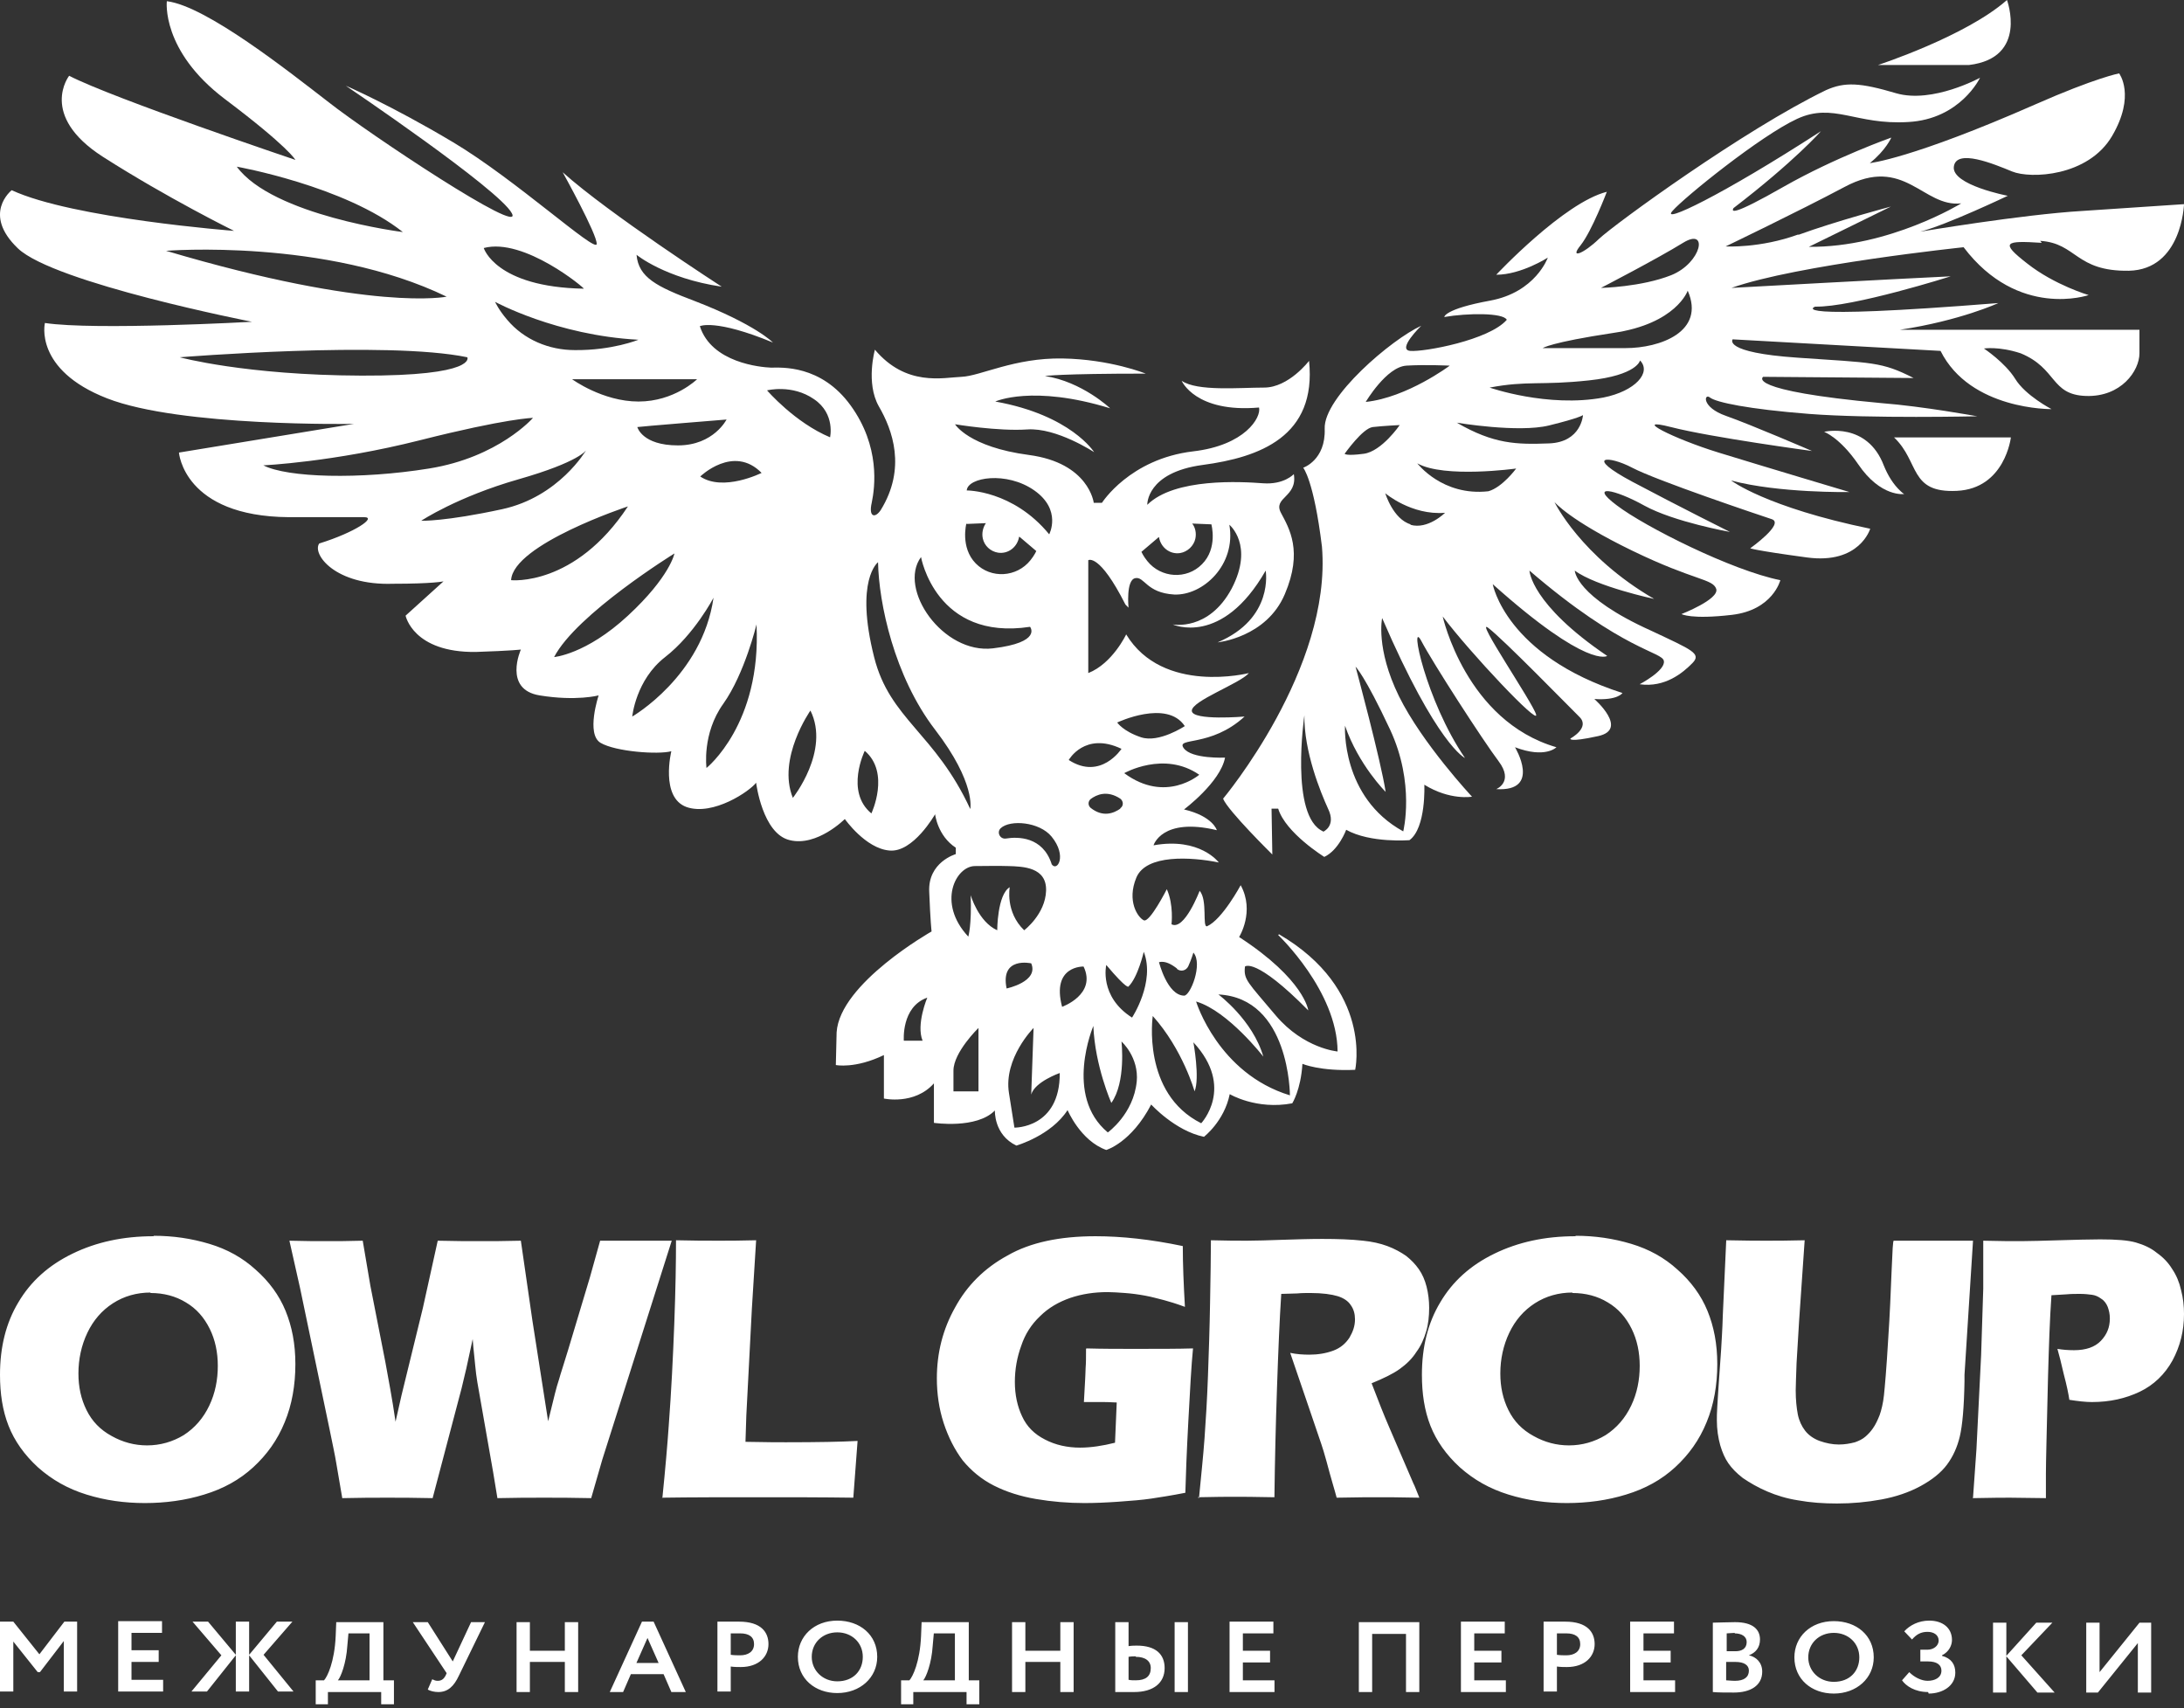 <svg width="280" height="219" viewBox="0 0 280 219" fill="none" xmlns="http://www.w3.org/2000/svg">
<rect x="0" y="0" width="280" height="219" fill="#333333" stroke="none"/>
<path d="M163.871 119.87C163.871 119.87 171.436 127.026 171.486 134.796C171.486 134.796 167.177 134.438 163.57 130.195C159.963 125.901 159.412 125.595 159.612 123.908C159.612 123.908 160.915 122.63 167.728 129.531C167.728 129.531 167.277 125.595 158.861 120.125C158.861 120.125 160.915 116.854 159.061 113.48C159.061 113.48 156.706 117.876 154.753 118.745C154.101 118.898 154.853 115.422 153.801 114.196C153.801 114.196 151.847 119.358 150.194 118.489C150.194 118.489 150.494 115.985 149.592 113.991C149.592 113.991 147.388 118.336 146.637 117.978C145.885 117.62 144.432 115.525 145.685 112.509C146.937 109.493 152.699 109.851 156.256 110.566C156.256 110.566 153.851 107.295 147.889 108.368C147.889 108.368 148.941 104.739 156.005 106.426C156.005 106.426 155.504 104.637 151.797 103.768C151.797 103.768 156.456 100.292 157.057 97.123C157.057 97.123 152.749 97.327 151.747 95.896C150.745 94.465 155.203 95.845 159.562 91.858C159.562 91.858 152.899 92.42 152.799 91.142C152.699 89.864 159.011 87.615 160.113 86.286C160.113 86.286 149.091 89.097 144.382 81.327C144.382 81.327 142.629 85.059 139.522 86.286V71.82C139.522 71.82 140.925 70.849 144.282 77.494L144.683 77.903C144.683 77.903 144.332 74.376 145.534 74.12C146.737 73.864 146.937 76.011 150.544 76.216C154.201 76.369 158.51 72.433 157.608 67.27C157.608 67.27 160.815 69.877 157.909 75.449C154.953 80.97 150.344 80.049 150.344 80.049C150.344 80.049 156.656 82.963 162.267 73.149C162.267 73.149 163.37 79.283 156.105 82.35C156.105 82.35 162.368 81.736 164.722 76.165C167.077 70.644 165.273 67.73 164.221 65.737C163.169 63.743 166.376 63.743 165.875 60.778C165.875 60.778 164.622 62.159 161.917 61.954C159.161 61.75 150.594 61.239 147.087 64.714C147.087 64.714 146.937 60.574 154.201 59.603C161.466 58.632 168.83 55.973 167.828 46.261C167.828 46.261 165.223 49.686 162.067 49.686C158.911 49.686 153.5 50.197 151.496 48.817C151.496 48.817 153.25 52.958 161.416 52.242C161.716 53.52 159.612 57.098 152.949 57.865C144.833 58.836 141.276 64.459 141.276 64.459H140.224C140.224 64.459 139.623 59.347 131.907 58.325C124.192 57.303 122.439 54.389 122.439 54.389C122.439 54.389 127.95 55.309 131.707 55.053C135.464 54.798 140.274 57.967 140.274 57.967C140.274 57.967 137.318 53.213 127.599 51.475C127.599 51.475 132.358 49.277 142.328 52.344C142.328 52.344 138.721 48.919 133.961 48.204C133.961 48.204 135.815 47.897 146.887 47.897C146.887 47.897 142.378 46.057 136.216 45.955C130.054 45.852 125.695 48.204 123.29 48.306C120.886 48.408 116.176 49.584 112.168 44.83C112.168 44.83 110.966 49.073 112.669 52.089C114.423 55.104 116.226 60.012 112.92 65.379C112.218 66.452 111.317 66.35 111.768 64.408C112.168 62.465 112.87 57.251 109.062 51.986C105.255 46.721 100.145 47.13 98.842 47.13C97.539 47.079 91.227 46.517 89.724 41.814C89.724 41.814 91.678 40.843 99.093 43.91C99.093 43.91 96.888 41.61 89.073 38.594C84.213 36.753 81.859 35.578 81.608 32.664C81.608 32.664 85.265 35.68 92.529 36.753C92.529 36.753 78.051 27.399 72.139 22.083C72.139 22.083 76.598 30.108 76.498 31.284C76.398 32.46 66.077 23.003 58.111 18.249C50.146 13.495 44.334 10.991 44.334 10.991C44.334 10.991 64.023 24.281 65.626 27.348C67.23 30.415 47.24 17.125 42.18 13.137C37.07 9.201 26.449 0.767 21.389 0.154C21.389 0.154 20.637 6.492 28.804 12.677C37.02 18.863 37.871 20.498 37.871 20.498C37.871 20.498 14.375 12.575 8.864 9.713C8.864 9.713 4.906 14.773 13.173 20.089C21.489 25.405 30.006 29.597 30.006 29.597C30.006 29.597 9.315 28.012 1.5 24.383C1.5 24.383 -2.358 27.399 2.301 31.846C6.96 36.293 32.31 41.252 32.31 41.252C32.31 41.252 12.171 42.376 5.758 41.405C5.758 41.405 4.305 47.386 13.724 51.066C23.142 54.747 45.386 54.338 45.386 54.338L22.942 58.018C22.942 58.018 23.543 66.197 37.02 66.299C37.02 66.299 45.036 66.299 46.689 66.299C48.342 66.299 45.537 68.242 40.928 69.673C39.976 71.002 42.931 75.091 50.396 74.836C55.556 74.836 56.859 74.529 56.859 74.529L51.999 78.925C51.999 78.925 52.951 83.679 61.017 83.577C65.677 83.423 66.779 83.27 66.779 83.27C66.779 83.27 64.474 88.382 69.183 89.148C73.893 89.915 76.748 89.148 76.748 89.148C76.748 89.148 75.095 94.107 76.999 95.231C78.903 96.356 84.363 96.765 86.067 96.305C86.067 96.305 84.614 102.234 88.021 103.461C91.427 104.637 96.137 101.416 96.938 100.343C96.938 100.343 97.74 106.886 101.247 107.704C104.754 108.573 108.311 104.995 108.311 104.995C108.311 104.995 110.966 108.777 114.022 109.033C117.078 109.34 119.884 104.381 119.884 104.381C119.884 104.381 120.184 107.142 122.539 108.675V109.493C122.539 109.493 118.932 110.515 119.132 114.349C119.282 118.183 119.433 119.41 119.433 119.41C119.433 119.41 107.659 126.055 107.259 132.342C107.158 136.074 107.158 136.534 107.158 136.534C107.158 136.534 109.613 137.045 113.321 135.256V140.828C113.321 140.828 117.228 141.697 119.733 138.885V143.946C119.733 143.946 125.194 144.764 127.549 142.361C127.549 142.361 127.398 145.479 130.304 146.859C130.304 146.859 134.763 145.581 136.867 142.31C136.867 142.31 138.52 146.246 141.827 147.422C141.827 147.422 145.033 146.502 147.588 141.594C147.588 141.594 150.644 144.968 154.352 145.735C154.352 145.735 156.957 143.741 157.658 140.265C157.658 140.265 161.065 142.31 165.674 141.441C165.674 141.441 166.776 139.703 166.977 136.38C166.977 136.38 169.231 137.352 173.74 137.147C173.74 137.147 176.045 126.822 163.971 119.767L163.871 119.87ZM148.49 68.906L148.59 68.855C148.791 70.133 149.943 71.104 151.296 70.9C152.248 70.746 153.049 69.98 153.25 69.059C153.4 68.344 153.25 67.628 152.849 67.117L155.304 67.219C155.304 67.219 156.155 70.286 154.101 72.331C152.147 74.324 148.841 74.12 147.087 71.922C146.586 71.308 146.336 70.746 146.336 70.746L148.44 68.957L148.49 68.906ZM93.181 53.724C93.181 53.724 91.528 57.098 86.918 57.098C82.309 57.098 81.708 54.747 81.708 54.747C81.858 54.696 93.231 53.775 93.231 53.775L93.181 53.724ZM89.373 48.613C89.373 48.613 86.468 51.475 81.858 51.475C77.249 51.475 73.342 48.613 73.342 48.613H89.373ZM81.858 43.552C81.858 43.552 78.502 44.932 73.692 44.881C70.386 44.881 67.179 43.552 65.025 40.996C63.923 39.718 63.472 38.696 63.472 38.696C63.472 38.696 71.338 42.99 81.808 43.552H81.858ZM74.845 37.009C63.522 36.805 62.019 31.795 62.019 31.795C67.179 30.415 75.045 37.009 74.845 37.009ZM51.649 29.75C51.649 29.75 34.966 27.655 30.357 21.367C30.357 21.367 44.184 23.821 51.649 29.75ZM21.289 32.153C21.289 32.153 41.729 30.517 57.26 38.031C57.26 38.031 47.841 40.025 21.289 32.153ZM23.042 45.801C23.042 45.801 49.645 43.654 59.915 45.801C59.915 45.801 61.218 48.204 46.338 48.153C31.459 48.101 23.042 45.801 23.042 45.801ZM33.763 59.654C33.763 59.654 42.731 59.245 53.853 56.434C64.975 53.622 68.332 53.571 68.332 53.571C68.332 53.571 63.923 58.632 55.005 60.063C46.138 61.494 36.819 61.239 33.763 59.654ZM54.003 66.759C54.003 66.759 58.612 63.692 66.478 61.443C74.344 59.194 75.145 57.711 75.145 57.711C75.145 57.711 71.688 63.692 64.374 65.277C57.059 66.861 54.053 66.759 54.053 66.759H54.003ZM65.526 74.376C65.777 69.775 80.506 64.919 80.506 64.919C73.692 75.245 65.526 74.376 65.526 74.376ZM71.037 84.241C73.893 78.721 86.468 70.951 86.468 70.951C86.468 70.951 85.916 73.915 80.506 78.925C75.095 83.934 70.987 84.241 70.987 84.241H71.037ZM81.057 91.858C81.057 91.858 81.508 87.155 85.265 84.241C89.023 81.327 91.478 76.625 91.478 76.625C90.025 86.695 81.057 91.858 81.057 91.858ZM90.576 98.452C90.576 98.452 89.975 94.056 92.73 90.222C95.485 86.337 96.988 80.049 96.988 80.049C97.64 92.829 90.576 98.452 90.576 98.452ZM89.774 61.085C89.774 61.085 94.032 56.945 97.64 60.625C97.64 60.625 92.73 63.079 89.774 61.085ZM101.648 102.285C99.594 97.225 103.902 91.091 103.902 91.091C106.457 96.254 101.648 102.285 101.648 102.285ZM106.457 56.076C101.898 54.184 98.341 50.044 98.341 50.044C98.341 50.044 101.547 49.226 104.353 51.168C107.158 53.06 106.407 56.127 106.407 56.127L106.457 56.076ZM118.23 133.416H115.876C115.876 133.416 115.525 129.071 118.882 127.895C118.882 127.895 117.429 131.32 118.28 133.416H118.23ZM153.751 99.321C153.751 99.321 149.442 103.052 144.132 99.116C144.132 99.116 149.242 96.203 153.751 99.321ZM151.897 93.084C151.897 93.084 148.59 95.282 146.286 94.516C143.981 93.749 143.23 92.624 143.23 92.624C143.23 92.624 149.592 89.608 151.897 93.084ZM143.781 95.998C143.781 95.998 141.126 100.087 137.018 97.429C137.018 97.429 139.072 93.749 143.781 95.998ZM143.631 103.666C142.829 104.228 141.426 104.841 139.823 103.563C139.472 103.257 139.472 102.745 139.823 102.439C140.575 101.876 141.927 101.263 143.631 102.388C144.031 102.694 144.081 103.308 143.631 103.614V103.666ZM132.609 62.874C136.166 65.379 134.513 68.497 134.513 68.497C129.853 62.823 123.942 62.874 123.942 62.874C124.042 61.187 129.052 60.37 132.609 62.874ZM134.813 110.72C133.661 107.244 130.505 107.244 128.952 107.499C128.2 107.602 127.749 106.681 128.3 106.17C129.503 105.046 133.26 105.352 134.813 107.244C136.867 109.748 135.515 111.844 134.813 110.771V110.72ZM123.942 67.168L126.396 67.066C126.046 67.577 125.845 68.293 125.996 69.008C126.196 69.98 126.998 70.695 127.95 70.849C129.302 71.053 130.455 70.082 130.655 68.804L130.755 68.855L132.859 70.644C132.859 70.644 132.609 71.206 132.108 71.82C130.354 74.018 127.048 74.222 125.094 72.229C123.09 70.184 123.892 67.117 123.892 67.117L123.942 67.168ZM118.08 71.411C118.08 71.411 119.984 82.196 132.058 80.356C132.058 80.356 133.661 82.35 127.298 83.117C120.886 83.883 115.074 75.5 118.08 71.411ZM111.717 104.279C108.311 101.468 110.866 96.254 110.866 96.254C114.172 99.065 111.717 104.279 111.717 104.279ZM112.068 84.241C109.563 74.324 112.569 72.075 112.569 72.075C112.669 77.289 114.623 86.695 119.884 93.544C125.144 100.394 124.393 103.717 124.393 103.717C119.884 93.953 114.072 92.215 112.068 84.241ZM125.445 139.907H122.238C122.238 139.907 122.238 139.601 122.238 137.249C122.238 134.898 125.445 131.78 125.445 131.78V139.959V139.907ZM124.443 114.758C124.593 118.592 124.142 120.074 124.142 120.074C120.084 115.729 122.539 111.026 124.994 111.026C127.449 111.026 127.298 110.975 129.252 111.026C131.206 111.078 134.212 111.18 134.112 114.196C134.012 117.212 131.306 119.256 131.306 119.256C128.851 116.905 129.453 113.736 129.453 113.736C127.849 114.707 127.849 119.256 127.849 119.256C125.445 118.183 124.443 114.758 124.443 114.758ZM132.208 123.499C133.21 125.85 129.052 126.719 129.052 126.719C128.2 122.579 132.208 123.499 132.208 123.499ZM130.054 144.559C130.054 144.559 130.054 144.559 129.352 140.112C128.651 135.665 132.509 131.78 132.509 131.78L132.208 140.316C132.659 138.681 135.865 137.556 135.865 137.556C135.915 144.661 130.054 144.559 130.054 144.559ZM136.166 129.071C134.763 123.755 138.921 123.908 138.921 123.908C140.625 127.486 136.166 129.071 136.166 129.071ZM145.735 138.63C145.334 142.821 142.027 145.173 142.027 145.173C136.366 140.47 140.174 131.524 140.174 131.524C140.374 136.636 142.478 141.39 142.478 141.39C144.382 138.732 143.781 133.518 143.781 133.518C143.781 133.518 146.035 135.511 145.735 138.681V138.63ZM145.134 130.451C140.875 127.742 141.827 123.703 141.827 123.703C144.582 126.975 144.683 126.464 144.683 126.464C145.885 125.288 146.637 122.017 146.637 122.017C148.139 125.901 145.134 130.451 145.134 130.451ZM150.895 124.215C151.396 124.624 152.097 124.419 152.348 123.857C152.749 122.988 152.999 122.119 152.999 122.119C154.252 123.55 152.598 127.691 151.797 127.639C149.642 127.588 148.59 123.346 148.59 123.346C149.392 123.141 150.244 123.652 150.895 124.163V124.215ZM154.001 143.997C146.336 140.163 147.789 130.246 147.789 130.246C151.646 134.54 153.149 139.907 153.149 139.907C153.851 138.221 152.999 133.62 152.999 133.62C158.36 139.396 154.001 143.997 154.001 143.997ZM153.4 128.406C157.458 129.633 161.967 135.46 161.967 135.46C160.614 130.758 156.205 127.486 156.205 127.486C165.374 127.946 165.374 140.419 165.374 140.419C156.155 137.607 153.35 128.406 153.35 128.406H153.4Z" fill="white"/>
<path d="M261.564 30.876C266.273 31.183 266.072 34.812 272.936 34.709C279.749 34.556 280 26.173 280 26.173C280 26.173 274.74 26.531 266.974 27.042C259.209 27.502 246.183 29.7 246.183 29.7C249.59 28.831 257.405 25.1 257.405 25.1C257.405 25.1 250.191 23.719 250.492 21.368C250.792 19.017 255.602 21.01 257.956 21.981C260.311 22.953 267.726 22.646 270.782 17.432C273.838 12.218 271.684 9.407 271.684 9.407C271.684 9.407 268.678 9.969 260.912 13.394C244.981 20.397 239.72 20.908 239.72 20.908C241.774 19.272 242.476 17.637 242.476 17.637C242.476 17.637 235.362 20.141 228.699 23.924C221.985 27.758 221.985 27.144 222.236 26.684C230.101 20.652 233.458 16.819 233.458 16.819C220.582 25.151 212.867 28.78 214.42 27.042C215.923 25.304 225.743 17.381 230.402 15.234C235.061 13.087 237.917 16.052 244.63 15.643C251.343 15.285 253.848 9.969 253.848 9.969C253.848 9.969 247.786 13.291 243.127 11.963C238.468 10.582 236.514 10.48 234.109 11.554C223.639 16.614 207.006 28.729 205.002 30.62C203.048 32.511 201.144 33.278 202.647 31.438C204.1 29.598 206.004 24.588 206.004 24.588C200.493 25.968 191.826 35.221 191.826 35.221C195.032 35.221 198.439 33.023 198.439 33.023C198.439 33.023 196.886 37.47 191.024 38.543C185.162 39.617 185.162 40.639 185.162 40.639C188.118 40.128 192.727 40.077 193.178 40.997C190.924 43.604 182.557 45.137 180.804 44.984C179.05 44.831 182.207 41.764 182.207 41.764C178.399 43.502 169.682 50.914 169.832 54.952C169.982 58.99 167.077 59.961 167.077 59.961C167.077 59.961 168.429 61.495 169.481 70.082C170.784 85.724 156.806 102.388 156.806 102.388C157.408 103.922 163.119 109.545 163.119 109.545L163.019 103.666H163.87C164.822 106.784 169.782 109.852 169.782 109.852C171.636 108.983 172.588 106.376 172.588 106.376C175.694 108.114 180.704 107.705 180.704 107.705C182.858 106.12 182.607 100.599 182.607 100.599C185.914 102.644 188.719 102.133 188.719 102.133C188.719 102.133 182.357 95.334 179.351 89.251C176.345 83.117 177.197 79.232 177.197 79.232C184.261 95.59 187.818 97.174 187.818 97.174C182.758 89.763 180.654 79.284 182.207 82.146C183.71 85.009 190.122 94.925 192.126 97.583C194.13 100.242 191.826 101.162 191.826 101.162C197.687 101.519 194.23 95.794 194.23 95.794C198.138 97.277 199.541 95.794 199.541 95.794C187.918 92.421 184.962 79.028 184.962 79.028C188.469 83.68 197.337 93.085 196.936 91.603C196.535 90.12 188.92 78.977 190.824 80.51C192.778 81.993 201.094 90.529 202.497 91.909C203.899 93.29 201.344 94.67 201.344 94.67C201.344 94.67 200.944 95.232 204.901 94.363C208.859 93.494 204.4 89.609 204.4 89.609C207.406 89.814 208.008 88.842 208.008 88.842C193.028 84.037 191.375 74.888 191.375 74.888C203.599 85.826 206.054 84.089 206.054 84.089C196.234 77.443 196.084 73.15 196.084 73.15C208.158 83.526 213.168 83.526 213.318 84.753C213.519 85.98 210.212 87.718 210.212 87.718C213.468 88.178 215.773 86.236 216.975 85.009C218.178 83.782 216.925 83.322 211.715 80.868C201.946 76.472 201.896 73.15 201.896 73.15C204.651 75.194 212.066 76.779 212.066 76.779C202.647 71.309 199.29 64.357 199.29 64.357C199.29 64.357 201.244 66.709 209.26 70.594C217.276 74.479 219.58 74.172 220.031 75.501C220.432 76.83 215.573 78.721 215.573 78.721C215.573 78.721 216.775 79.437 222.035 78.823C227.296 78.21 228.248 74.376 228.248 74.376C222.085 73.15 210.863 67.527 207.256 64.766C203.649 62.057 206.956 62.67 210.813 64.817C214.621 66.913 221.785 68.191 221.785 68.191C221.785 68.191 215.522 65.073 209.26 61.75C203.048 58.428 206.154 58.326 209.26 59.961C212.366 61.597 225.442 65.993 227.145 66.555C228.849 67.118 224.39 70.287 224.39 70.287C224.39 70.287 224.841 70.543 231.654 71.463C238.418 72.383 239.77 67.782 239.77 67.782C226.394 65.022 221.935 61.597 221.935 61.597C228.047 63.233 237.115 63.08 237.115 63.08C237.115 63.08 226.143 59.808 220.332 58.019C214.521 56.23 209.01 53.418 214.22 54.747C219.38 56.076 232.306 57.814 232.306 57.814C232.306 57.814 224.49 54.441 221.284 53.316C218.078 52.192 218.478 50.351 219.23 50.965C220.031 51.578 224.089 52.447 231.905 53.06C239.77 53.674 253.498 53.367 253.498 53.367C253.498 53.367 246.534 52.089 241.223 51.68C223.488 50.045 226.043 48.307 226.043 48.307L245.331 48.46C241.223 46.364 240.121 46.518 230.452 45.853C220.783 45.188 222.136 43.502 222.136 43.502L248.788 44.984C252.596 52.6 263.016 52.447 263.016 52.447C263.016 52.447 259.66 50.709 258.357 48.562C257.055 46.467 254.349 44.677 254.349 44.677C254.349 44.677 256.253 44.371 259.059 45.291C263.768 47.233 262.866 50.607 267.425 50.76C271.934 50.914 274.289 47.54 274.289 45.291C274.289 43.042 274.289 42.275 274.289 42.275H243.578C251.343 41.099 256.203 38.85 256.203 38.85C227.997 41.099 232.706 39.31 232.706 39.31C237.516 39.412 250.091 35.425 250.091 35.425C243.378 35.732 221.985 36.908 221.985 36.908C230.352 33.943 251.744 31.694 251.744 31.694C258.758 40.946 267.776 37.828 267.776 37.828C267.776 37.828 263.417 36.55 259.91 33.789C256.353 31.029 257.055 30.825 261.764 31.131L261.564 30.876ZM169.632 106.58C165.323 104.689 167.227 91.705 167.227 91.705C167.177 96.357 169.281 101.519 170.283 103.717C171.335 105.916 169.632 106.631 169.632 106.631V106.58ZM180.253 46.875C182.758 46.722 185.864 46.875 185.864 46.875C185.864 46.875 180.403 50.965 175.093 51.527C175.093 51.527 177.748 47.029 180.303 46.875H180.253ZM178.199 93.494C181.455 100.446 179.902 106.58 179.902 106.58C171.886 102.184 172.437 93.034 172.437 93.034C174.191 98.095 177.648 101.519 177.648 101.519C177.046 97.532 173.79 85.469 173.79 85.469C173.79 85.469 174.942 86.542 178.199 93.494ZM174.842 58.172C172.538 58.479 172.387 58.172 172.387 58.172C172.437 58.121 174.692 54.901 175.994 54.747C177.297 54.594 179.451 54.492 179.451 54.492C179.451 54.492 177.147 57.865 174.842 58.172ZM180.854 67.22C178.599 66.555 177.598 63.233 177.598 63.233C177.598 63.233 180.954 66.095 185.263 65.738C185.263 65.738 183.058 67.936 180.804 67.271L180.854 67.22ZM190.824 62.977C184.912 63.642 181.706 59.399 181.706 59.399C185.162 61.342 194.381 60.064 194.381 60.064C194.381 60.064 192.627 62.466 190.824 62.977ZM198.589 56.843C194.431 56.997 191.525 56.945 186.766 54.185C186.766 54.185 194.631 55.514 198.589 54.543C202.547 53.572 202.948 53.214 202.948 53.214C202.948 53.214 202.747 56.69 198.589 56.843ZM205.553 50.965C198.439 52.294 190.974 49.687 190.974 49.687C195.834 48.767 197.537 49.431 203.699 48.767C209.911 48.102 210.262 46.211 210.262 46.211C211.765 47.744 209.661 50.147 205.553 50.965ZM208.408 44.626C204 44.626 197.787 44.626 197.787 44.626C197.787 44.626 198.689 43.911 206.805 42.684C214.921 41.508 216.374 37.265 216.374 37.265C218.679 42.53 212.817 44.626 208.408 44.626ZM214.27 35.272C210.412 36.805 205.252 36.908 205.252 36.908C205.252 36.908 212.466 33.176 215.773 31.131C219.08 29.087 218.178 33.687 214.27 35.272ZM230.552 30.058C225.642 31.847 221.234 31.591 221.234 31.591C221.234 31.591 230.502 27.144 236.464 23.975C244.179 19.834 246.534 26.633 251.443 26.071C251.443 26.071 242.225 31.745 231.905 31.642L242.426 26.48C242.426 26.48 235.462 28.32 230.552 30.109V30.058Z" fill="white"/>
<path d="M242.825 56.077H257.805C257.805 56.077 257.053 62.62 250.891 62.926C244.729 63.233 246.131 59.195 242.825 56.077Z" fill="white"/>
<path d="M233.859 55.358C233.859 55.358 239.37 54.029 241.524 59.703C242.025 60.929 242.726 62.105 243.678 62.974C243.929 63.23 244.129 63.332 244.129 63.332C244.129 63.332 241.123 63.792 238.217 59.498C235.863 56.073 233.859 55.358 233.859 55.358Z" fill="white"/>
<path d="M240.771 8.332C240.771 8.332 252.043 4.652 257.304 0C257.304 0 260.059 7.412 252.444 8.332C247.585 8.332 240.771 8.332 240.771 8.332Z" fill="white"/>
<path d="M19.727 158.424C22.186 158.424 24.536 158.768 26.831 159.455C29.126 160.143 31.093 161.231 32.787 162.778C34.481 164.268 35.792 166.044 36.612 168.049C37.432 170.055 37.869 172.289 37.869 174.868C37.869 177.561 37.432 180.082 36.503 182.316C35.574 184.608 34.208 186.499 32.459 188.103C30.71 189.707 28.634 190.853 26.175 191.598C23.77 192.343 21.202 192.687 18.579 192.687C15.956 192.687 13.497 192.343 11.093 191.598C8.689 190.853 6.667 189.707 4.863 188.103C3.115 186.499 1.858 184.722 1.093 182.774C0.328 180.826 0 178.649 0 176.243C0 172.69 0.765 169.596 2.35 166.961C3.934 164.268 6.23 162.205 9.29 160.716C12.35 159.226 15.792 158.481 19.672 158.481L19.727 158.424ZM19.29 165.7C17.541 165.7 15.902 166.159 14.481 167.075C13.06 167.992 11.967 169.253 11.202 170.857C10.437 172.461 10.055 174.237 10.055 176.071C10.055 177.79 10.383 179.337 11.093 180.769C11.803 182.201 12.842 183.29 14.317 184.092C15.738 184.894 17.268 185.295 18.852 185.295C20.547 185.295 22.131 184.837 23.552 183.978C24.973 183.061 26.066 181.8 26.831 180.196C27.596 178.592 27.924 176.873 27.924 175.097C27.924 173.378 27.596 171.774 26.885 170.341C26.175 168.909 25.191 167.763 23.825 166.961C22.514 166.159 20.984 165.758 19.29 165.758V165.7ZM43.88 192.056L43.115 187.587C42.951 186.556 42.623 185.066 42.24 183.175L38.47 165.127L37.104 159.054C39.017 159.111 40.601 159.111 41.803 159.111C43.169 159.111 44.7 159.111 46.503 159.054C46.94 161.69 47.268 163.58 47.486 164.841L49.399 174.581C49.782 176.701 50.273 179.222 50.711 182.259L51.475 178.878L54.208 167.706L56.12 159.054C58.252 159.111 60 159.111 61.476 159.111C63.06 159.111 64.809 159.111 66.776 159.054L68.251 169.253L70.273 182.201L71.148 178.649C71.312 178.019 71.476 177.389 71.694 176.758C71.858 176.128 72.295 174.868 72.842 173.034L75.629 163.752L76.94 159.054C78.798 159.054 80.328 159.054 81.53 159.054C82.896 159.054 84.426 159.054 86.12 159.054L77.213 187.129L75.793 192.056C73.498 191.999 71.476 191.999 69.782 191.999C67.978 191.999 65.957 191.999 63.771 192.056L63.224 188.733L61.202 177.217C61.093 176.529 60.984 175.784 60.929 175.097C60.874 174.352 60.711 173.206 60.601 171.659L59.782 175.441C59.563 176.3 59.399 177.102 59.181 177.962L55.465 192.056C53.169 191.999 51.202 191.999 49.672 191.999C48.033 191.999 46.12 191.999 43.88 192.056ZM84.918 192.056C85.301 188.275 85.574 185.124 85.738 182.717C86.066 178.363 86.284 173.951 86.448 169.654C86.612 165.299 86.667 161.804 86.667 158.997C88.743 159.054 90.601 159.054 92.241 159.054C93.334 159.054 94.918 159.054 96.94 158.997L96.394 167.763L95.683 181.457L95.574 184.837C98.197 184.894 99.946 184.894 100.765 184.894C104.809 184.894 107.869 184.837 109.946 184.722L109.399 191.999C105.355 191.942 101.53 191.942 97.869 191.942C92.896 191.942 88.579 191.942 84.864 191.999L84.918 192.056ZM139.29 172.862C141.367 172.92 143.388 172.92 145.301 172.92C148.525 172.92 151.093 172.92 152.951 172.862C152.733 175.04 152.569 178.191 152.35 182.201C152.132 186.269 152.022 189.306 151.968 191.369C150.219 191.713 148.744 191.942 147.596 192.114C146.448 192.285 145.028 192.4 143.388 192.515C141.749 192.629 140.328 192.687 139.017 192.687C136.94 192.687 134.864 192.515 132.842 192.171C130.82 191.827 129.017 191.254 127.432 190.452C125.847 189.65 124.536 188.561 123.443 187.243C122.405 185.868 121.585 184.264 120.984 182.431C120.383 180.597 120.11 178.649 120.11 176.701C120.11 173.435 120.875 170.399 122.459 167.591C123.989 164.784 126.23 162.549 129.181 160.945C132.077 159.283 135.847 158.481 140.438 158.481C143.826 158.481 147.541 158.882 151.64 159.742C151.64 162.091 151.749 164.669 151.913 167.534C150.82 167.133 149.891 166.846 149.235 166.674C148.525 166.503 147.76 166.273 146.831 166.101C145.902 165.93 145.028 165.815 144.208 165.758C143.388 165.7 142.623 165.643 142.022 165.643C140.328 165.643 138.744 165.872 137.213 166.388C135.738 166.904 134.427 167.648 133.334 168.737C132.241 169.768 131.421 171.029 130.929 172.519C130.383 174.008 130.11 175.555 130.11 177.159C130.11 178.821 130.438 180.311 131.039 181.571C131.64 182.889 132.623 183.863 133.989 184.551C135.301 185.238 136.831 185.582 138.47 185.582C139.836 185.582 141.367 185.353 142.951 184.952L143.17 179.795C142.186 179.738 141.585 179.738 141.421 179.738H138.962L139.126 176.758C139.126 176.415 139.181 175.956 139.181 175.383C139.235 174.753 139.235 173.951 139.235 172.92L139.29 172.862ZM153.716 192.056C153.989 189.192 154.263 186.671 154.427 184.379C154.591 182.087 154.755 179.451 154.864 176.472C154.973 173.493 155.082 170.284 155.137 166.961C155.192 163.638 155.246 161.002 155.246 158.997C157.159 159.054 158.689 159.054 159.891 159.054C161.093 159.054 162.623 158.997 164.372 158.939C166.121 158.882 167.869 158.825 169.509 158.825C171.476 158.825 173.225 158.882 174.755 159.054C175.902 159.169 176.94 159.398 177.869 159.742C178.798 160.085 179.618 160.544 180.274 161.002C180.929 161.518 181.476 162.091 181.913 162.721C182.35 163.351 182.678 164.096 182.897 164.956C183.115 165.815 183.225 166.732 183.225 167.648C183.225 168.737 183.115 169.768 182.842 170.685C182.569 171.602 182.186 172.519 181.585 173.321C181.039 174.18 180.328 174.868 179.454 175.498C178.58 176.128 177.378 176.701 175.847 177.331L177.05 180.425C177.378 181.285 177.76 182.144 178.143 183.061L181.203 190.166C181.367 190.452 181.585 191.082 181.968 191.999C179.399 191.942 177.705 191.942 176.831 191.942C175.738 191.942 173.935 191.942 171.367 191.999C171.148 191.14 170.656 189.593 170.055 187.301C169.782 186.327 169.563 185.582 169.399 185.124C169.017 183.978 168.47 182.373 167.76 180.311L165.41 173.435C166.23 173.607 167.05 173.664 167.869 173.664C168.962 173.664 170 173.493 170.929 173.149C171.858 172.805 172.514 172.232 173.006 171.487C173.443 170.742 173.716 169.998 173.716 169.138C173.716 168.451 173.552 167.82 173.17 167.305C172.842 166.789 172.241 166.388 171.476 166.159C170.711 165.93 169.563 165.758 167.979 165.758C167.432 165.758 166.886 165.758 166.285 165.815C165.683 165.815 165.028 165.872 164.263 165.872C164.044 169.195 163.88 173.206 163.716 177.962C163.552 182.717 163.443 187.358 163.388 191.942C160.82 191.884 159.181 191.884 158.361 191.884C157.487 191.884 155.847 191.884 153.552 191.942L153.716 192.056ZM202.022 158.424C204.481 158.424 206.831 158.768 209.126 159.455C211.421 160.143 213.389 161.231 215.083 162.778C216.777 164.268 218.088 166.044 218.908 168.049C219.727 170.055 220.165 172.289 220.165 174.868C220.165 177.561 219.727 180.082 218.798 182.316C217.869 184.608 216.503 186.499 214.755 188.103C213.006 189.707 210.93 190.853 208.47 191.598C206.066 192.343 203.498 192.687 200.875 192.687C198.252 192.687 195.793 192.343 193.388 191.598C190.984 190.853 188.962 189.707 187.159 188.103C185.41 186.499 184.154 184.722 183.388 182.774C182.623 180.826 182.296 178.649 182.296 176.243C182.296 172.69 183.061 169.596 184.645 166.961C186.23 164.268 188.525 162.205 191.585 160.716C194.645 159.226 198.088 158.481 201.968 158.481L202.022 158.424ZM201.585 165.7C199.837 165.7 198.197 166.159 196.776 167.075C195.356 167.992 194.263 169.253 193.498 170.857C192.733 172.461 192.35 174.237 192.35 176.071C192.35 177.79 192.678 179.337 193.388 180.769C194.099 182.201 195.137 183.29 196.613 184.092C198.033 184.894 199.563 185.295 201.148 185.295C202.842 185.295 204.427 184.837 205.848 183.978C207.268 183.061 208.361 181.8 209.126 180.196C209.891 178.592 210.219 176.873 210.219 175.097C210.219 173.378 209.891 171.774 209.181 170.341C208.471 168.909 207.487 167.763 206.121 166.961C204.809 166.159 203.279 165.758 201.585 165.758V165.7ZM221.367 158.997C223.771 159.054 225.465 159.054 226.449 159.054C227.651 159.054 229.29 159.054 231.367 158.997L230.656 169.31C230.547 171.258 230.438 173.034 230.328 174.753C230.274 176.472 230.219 177.618 230.219 178.248C230.219 179.451 230.328 180.483 230.492 181.342C230.656 182.144 230.984 182.832 231.421 183.405C231.859 183.978 232.514 184.436 233.279 184.722C234.099 185.009 234.919 185.181 235.738 185.181C236.503 185.181 237.159 185.066 237.815 184.894C238.307 184.722 238.798 184.493 239.181 184.15C239.509 183.863 239.837 183.519 240.11 183.118C240.438 182.66 240.711 182.087 240.984 181.399C241.203 180.769 241.421 179.91 241.531 178.878C241.64 177.847 241.859 175.441 242.077 171.659C242.296 168.451 242.405 165.528 242.514 162.893C242.624 160.315 242.678 159.054 242.788 159.054C245.083 159.054 246.941 159.054 248.252 159.054H252.951L251.859 176.243C251.859 176.587 251.859 176.816 251.859 177.045C251.804 180.425 251.585 182.774 251.258 184.15C250.93 185.525 250.383 186.728 249.618 187.759C248.853 188.79 247.706 189.707 246.23 190.509C244.755 191.311 243.061 191.884 241.203 192.228C239.345 192.572 237.432 192.744 235.52 192.744C233.771 192.744 232.132 192.629 230.547 192.343C229.072 192.114 227.76 191.713 226.558 191.197C225.356 190.681 224.372 190.108 223.443 189.478C222.624 188.848 222.022 188.218 221.585 187.587C221.148 186.957 220.82 186.212 220.547 185.295C220.274 184.321 220.11 183.233 220.11 182.087C220.11 181.686 220.11 181.113 220.165 180.311C220.219 179.509 220.274 178.42 220.383 176.93L220.656 173.034C220.711 172.003 220.82 170.513 220.875 168.565L221.312 158.997H221.367ZM252.951 191.999L253.389 185.811L253.99 173.722L254.263 165.185C254.263 164.268 254.263 163.351 254.263 162.435C254.263 161.747 254.263 160.601 254.263 159.054C256.285 159.111 257.924 159.111 259.126 159.111C260.329 159.111 261.913 159.054 263.99 158.997C266.066 158.939 267.815 158.882 269.236 158.882C271.312 158.882 272.842 158.997 273.826 159.283C274.809 159.57 275.738 159.971 276.503 160.601C277.323 161.174 277.979 161.862 278.471 162.664C279.017 163.466 279.4 164.383 279.618 165.357C279.891 166.388 280.001 167.419 280.001 168.451C280.001 170.628 279.509 172.576 278.525 174.409C277.542 176.185 276.121 177.561 274.318 178.42C272.514 179.279 270.493 179.738 268.197 179.738C267.378 179.738 266.394 179.623 265.301 179.451C265.192 178.706 264.973 177.618 264.591 176.185C264.263 174.753 263.99 173.664 263.771 172.92C264.427 173.034 265.137 173.091 265.902 173.091C267.432 173.091 268.58 172.69 269.345 171.888C270.11 171.086 270.493 170.169 270.493 169.024C270.493 168.451 270.383 167.992 270.219 167.534C270.055 167.133 269.782 166.732 269.4 166.502C269.017 166.216 268.635 166.044 268.197 165.987C267.76 165.93 267.268 165.872 266.667 165.872C266.121 165.872 265.52 165.872 264.919 165.93L263.006 166.044C262.788 169.138 262.678 172.633 262.569 176.415C262.405 183.347 262.296 187.473 262.296 188.905V192.056L257.706 191.999C257.05 191.999 255.465 191.999 252.897 192.056L252.951 191.999Z" fill="white"/>
<path d="M0 216.848H1.707V210.44L4.837 214.363H5.122L8.181 210.374V216.848H9.888V207.889H8.252L5.051 212.075L1.707 207.889H0V216.848ZM15.152 216.848H20.914V215.344H16.859V213.055H20.345V211.551H16.859V209.328H20.771V207.824H15.152V216.783V216.848ZM28.383 212.205L24.542 216.848H26.533L30.232 212.205V216.848H31.94V212.205L35.639 216.848H37.63L33.789 212.14L37.488 207.889H35.496L31.94 212.14V207.889H30.232V212.14L26.676 207.889H24.684L28.383 212.205ZM40.405 218.483H42.041V216.914H48.87V218.483H50.506V215.41H49.154V207.955H43.108L43.037 209.72C42.894 213.055 41.97 214.952 41.543 215.41H40.476V218.483H40.405ZM44.531 210.963L44.673 209.393H47.376V215.41H43.321C43.677 215.017 44.388 213.252 44.531 210.963ZM62.101 207.955H60.394L58.046 212.99L54.845 207.955H52.924L57.264 214.494L57.121 214.821C56.908 215.214 56.623 215.475 56.126 215.475C55.841 215.475 55.699 215.41 55.414 215.279L54.845 216.587C55.13 216.783 55.699 216.914 56.197 216.914C57.406 216.914 58.188 216.194 58.829 214.821L62.172 207.955H62.101ZM72.415 216.914H74.123V207.955H72.415V211.617H67.934V207.955H66.227V216.914H67.934V213.055H72.415V216.914ZM78.177 216.914H79.885L80.88 214.625H85.077L86.073 216.914H87.923L83.797 207.889H82.303L78.177 216.914ZM83.014 209.982L84.437 213.186H81.592L83.014 209.982ZM93.685 216.914V213.644C94.112 213.709 94.681 213.709 94.965 213.709C97.313 213.709 98.522 212.336 98.522 210.767C98.522 209.262 97.597 207.889 94.752 207.889C94.04 207.889 92.547 207.889 91.978 207.889V216.848H93.685V216.914ZM94.894 209.393C96.032 209.393 96.672 209.851 96.672 210.767C96.672 211.748 95.89 212.205 94.894 212.205C94.538 212.205 94.112 212.205 93.685 212.14V209.393C94.112 209.393 94.538 209.393 94.894 209.393ZM102.292 212.401C102.292 215.214 104.497 217.045 107.343 217.045C110.259 217.045 112.464 215.083 112.464 212.401C112.464 209.589 110.259 207.758 107.343 207.758C104.355 207.758 102.292 209.786 102.292 212.401ZM104.07 212.401C104.07 210.57 105.493 209.262 107.343 209.262C109.192 209.262 110.615 210.57 110.615 212.401C110.615 214.167 109.406 215.541 107.343 215.541C105.493 215.541 104.07 214.167 104.07 212.401ZM115.452 218.483H117.088V216.914H123.917V218.483H125.553V215.41H124.202V207.955H118.155L118.084 209.72C117.942 213.055 117.017 214.952 116.59 215.41H115.523V218.483H115.452ZM119.578 210.963L119.72 209.393H122.423V215.41H118.369C118.724 215.017 119.436 213.252 119.578 210.963ZM135.939 216.914H137.646V207.955H135.939V211.617H131.457V207.955H129.75V216.914H131.457V213.055H135.939V216.914ZM150.593 216.914H152.3V207.955H150.593V216.914ZM145.613 212.401C146.823 212.401 147.534 212.925 147.534 213.84C147.534 214.887 146.894 215.41 145.613 215.41C145.258 215.41 144.973 215.41 144.688 215.344V212.401C145.044 212.336 145.4 212.336 145.613 212.336V212.401ZM144.688 207.955H142.981V216.914C143.55 216.914 144.475 216.914 145.4 216.914C147.89 216.914 149.312 215.737 149.312 213.84C149.312 212.074 148.174 210.963 145.756 210.963C145.471 210.963 145.115 210.963 144.688 211.028V207.955ZM157.635 216.914H163.397V215.41H159.342V213.121H162.828V211.617H159.342V209.393H163.255V207.889H157.635V216.848V216.914ZM180.256 216.914H181.963V207.955H174.209V216.914H175.917V209.459H180.256V216.914ZM187.298 216.914H193.06V215.41H189.006V213.121H192.491V211.617H189.006V209.393H192.918V207.889H187.298V216.848V216.914ZM199.605 216.914V213.644C200.031 213.709 200.601 213.709 200.885 213.709C203.233 213.709 204.442 212.336 204.442 210.767C204.442 209.262 203.517 207.889 200.672 207.889C199.96 207.889 198.466 207.889 197.897 207.889V216.848H199.605V216.914ZM200.814 209.393C201.952 209.393 202.592 209.851 202.592 210.767C202.592 211.748 201.81 212.205 200.814 212.205C200.458 212.205 200.031 212.205 199.605 212.14V209.393C200.031 209.393 200.458 209.393 200.814 209.393ZM208.994 216.914H214.756V215.41H210.702V213.121H214.187V211.617H210.702V209.393H214.614V207.889H208.994V216.848V216.914ZM219.594 216.914C220.163 216.979 221.443 216.979 222.297 216.979C224.36 216.979 225.925 216.129 225.925 214.298C225.925 213.121 225.142 212.401 224.217 212.205C225.071 211.878 225.64 211.224 225.64 210.178C225.64 208.935 224.786 207.955 222.439 207.955C221.443 207.955 220.163 208.02 219.594 208.02V216.979V216.914ZM222.51 213.055C223.577 213.055 224.217 213.448 224.217 214.167C224.217 215.017 223.577 215.475 222.439 215.475C221.941 215.475 221.514 215.41 221.301 215.41V213.055H222.51ZM222.368 209.393C223.293 209.393 223.933 209.786 223.933 210.505C223.933 211.355 223.293 211.682 222.51 211.682H221.372V209.393C221.656 209.393 222.083 209.328 222.439 209.328L222.368 209.393ZM230.05 212.467C230.05 215.279 232.256 217.11 235.101 217.11C238.018 217.11 240.223 215.148 240.223 212.467C240.223 209.655 238.018 207.824 235.101 207.824C232.113 207.824 230.05 209.851 230.05 212.467ZM231.829 212.467C231.829 210.636 233.251 209.328 235.101 209.328C236.951 209.328 238.373 210.636 238.373 212.467C238.373 214.233 237.164 215.606 235.101 215.606C233.251 215.606 231.829 214.233 231.829 212.467ZM247.265 217.11C249.043 217.11 250.68 216.129 250.68 214.429C250.68 213.382 250.182 212.598 248.972 212.271V212.205C249.897 211.748 250.253 210.897 250.253 210.243C250.253 208.674 249.043 207.758 247.336 207.758C245.985 207.758 244.846 208.347 244.135 209.132L245.131 210.178C245.7 209.524 246.269 209.197 247.123 209.197C247.905 209.197 248.545 209.589 248.545 210.309C248.545 211.028 247.834 211.486 247.123 211.486H246.198V212.99H247.194C248.332 212.99 248.901 213.448 248.901 214.167C248.901 215.083 248.048 215.475 247.123 215.475C246.34 215.475 245.416 215.017 244.775 214.363L243.851 215.41C244.349 216.129 245.487 216.914 247.194 216.914L247.265 217.11ZM255.517 216.979H257.224V212.336L261.207 216.979H263.413L259.145 212.205L263.128 208.02H261.065L257.224 212.271V208.02H255.517V216.979ZM268.961 216.979L274.083 210.636V216.979H275.79V208.02H274.296L269.175 214.363V208.02H267.467V216.979H268.961Z" fill="white"/>
</svg>
